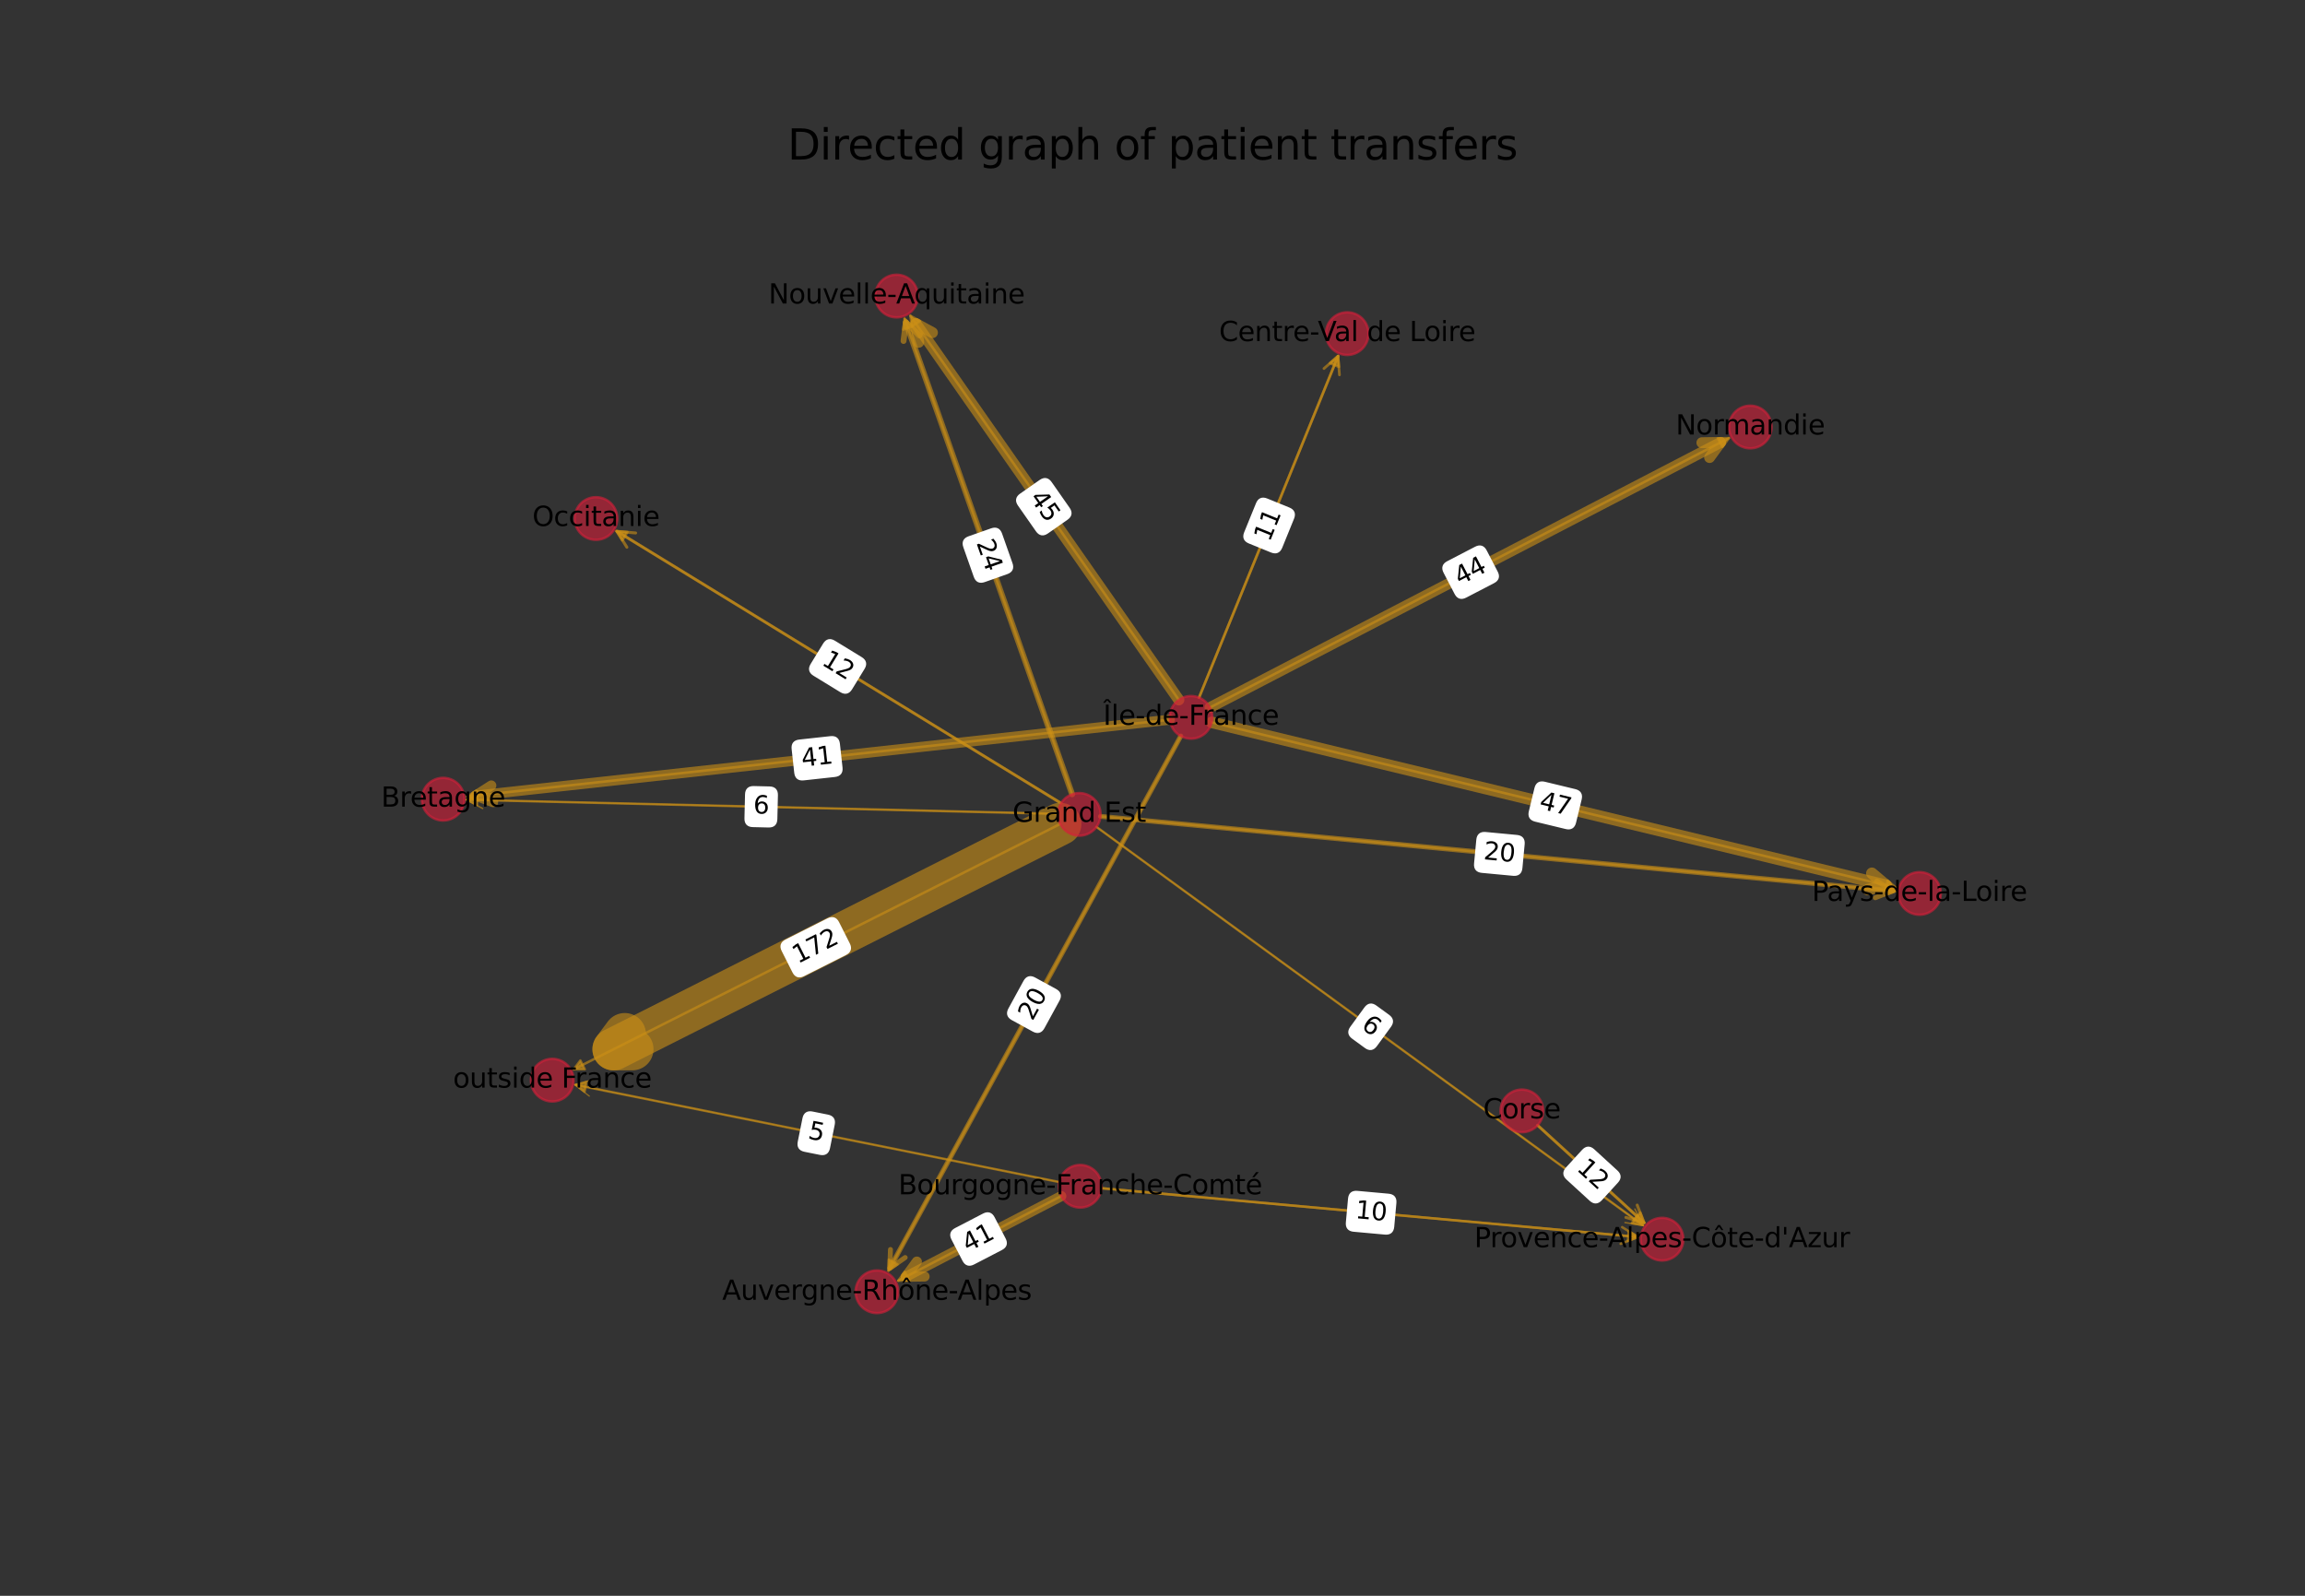 <?xml version="1.0" encoding="utf-8" standalone="no"?>
<!DOCTYPE svg PUBLIC "-//W3C//DTD SVG 1.1//EN"
  "http://www.w3.org/Graphics/SVG/1.1/DTD/svg11.dtd">
<svg height="648pt" version="1.1" viewBox="0 0 936 648" width="936pt" xmlns="http://www.w3.org/2000/svg" xmlns:xlink="http://www.w3.org/1999/xlink">
 <rect x="0" y="0" width="936" height="648" fill="#333333" stroke="none"/>
 <defs>
  <style type="text/css">*{stroke-linecap:butt;stroke-linejoin:round;}</style>
 </defs>
 <g id="figure_1">
  <g id="patch_1">
   <path d="M 0 648 
L 936 648 
L 936 0 
L 0 0 
z
" style="fill:none;"/>
  </g>
  <g id="axes_1">
   <g id="patch_2">
    <path clip-path="url(#p677b52ca63)" d="M 445.247 335.79 
Q 556.583 416.942 667.016 497.435 
" style="fill:none;stroke:#cc9016;stroke-linecap:round;stroke-opacity:0.6;"/>
    <path clip-path="url(#p677b52ca63)" d="M 664.962 493.463 
L 667.016 497.435 
L 662.606 496.695 
L 664.962 493.463 
z
" style="fill:#cc9016;fill-opacity:0.6;stroke:#cc9016;stroke-linecap:round;stroke-opacity:0.6;"/>
   </g>
   <g id="patch_3">
    <path clip-path="url(#p677b52ca63)" d="M 435.374 322.524 
Q 401.167 225.452 367.331 129.434 
" style="fill:none;stroke:#cc9016;stroke-linecap:round;stroke-opacity:0.6;"/>
    <path clip-path="url(#p677b52ca63)" d="M 366.774 133.872 
L 367.331 129.434 
L 370.547 132.542 
L 366.774 133.872 
z
" style="fill:#cc9016;fill-opacity:0.6;stroke:#cc9016;stroke-linecap:round;stroke-opacity:0.6;"/>
   </g>
   <g id="patch_4">
    <path clip-path="url(#p677b52ca63)" d="M 429.593 330.485 
Q 309.1 327.608 189.724 324.757 
" style="fill:none;stroke:#cc9016;stroke-linecap:round;stroke-opacity:0.6;"/>
    <path clip-path="url(#p677b52ca63)" d="M 193.675 326.852 
L 189.724 324.757 
L 193.771 322.853 
L 193.675 326.852 
z
" style="fill:#cc9016;fill-opacity:0.6;stroke:#cc9016;stroke-linecap:round;stroke-opacity:0.6;"/>
   </g>
   <g id="patch_5">
    <path clip-path="url(#p677b52ca63)" d="M 446.876 331.503 
Q 608.852 346.743 769.714 361.879 
" style="fill:none;stroke:#cc9016;stroke-linecap:round;stroke-opacity:0.6;"/>
    <path clip-path="url(#p677b52ca63)" d="M 765.919 359.513 
L 769.714 361.879 
L 765.545 363.495 
L 765.919 359.513 
z
" style="fill:#cc9016;fill-opacity:0.6;stroke:#cc9016;stroke-linecap:round;stroke-opacity:0.6;"/>
   </g>
   <g id="patch_6">
    <path clip-path="url(#p677b52ca63)" d="M 430.517 334.593 
Q 331.258 384.654 232.997 434.212 
" style="fill:none;stroke:#cc9016;stroke-linecap:round;stroke-opacity:0.6;"/>
    <path clip-path="url(#p677b52ca63)" d="M 237.47 434.197 
L 232.997 434.212 
L 235.668 430.625 
L 237.47 434.197 
z
" style="fill:#cc9016;fill-opacity:0.6;stroke:#cc9016;stroke-linecap:round;stroke-opacity:0.6;"/>
   </g>
   <g id="patch_7">
    <path clip-path="url(#p677b52ca63)" d="M 430.865 326.169 
Q 340.128 270.618 250.344 215.651 
" style="fill:none;stroke:#cc9016;stroke-linecap:round;stroke-opacity:0.6;"/>
    <path clip-path="url(#p677b52ca63)" d="M 252.711 219.445 
L 250.344 215.651 
L 254.8 216.034 
L 252.711 219.445 
z
" style="fill:#cc9016;fill-opacity:0.6;stroke:#cc9016;stroke-linecap:round;stroke-opacity:0.6;"/>
   </g>
   <g id="patch_8">
    <path clip-path="url(#p677b52ca63)" d="M 624.388 456.95 
Q 646.46 477.15 667.706 496.595 
" style="fill:none;stroke:#cc9016;stroke-linecap:round;stroke-opacity:0.6;"/>
    <path clip-path="url(#p677b52ca63)" d="M 666.106 492.419 
L 667.706 496.595 
L 663.405 495.369 
L 666.106 492.419 
z
" style="fill:#cc9016;fill-opacity:0.6;stroke:#cc9016;stroke-linecap:round;stroke-opacity:0.6;"/>
   </g>
   <g id="patch_9">
    <path clip-path="url(#p677b52ca63)" d="M 486.903 283.275 
Q 515.351 213.389 543.377 144.539 
" style="fill:none;stroke:#cc9016;stroke-linecap:round;stroke-opacity:0.6;"/>
    <path clip-path="url(#p677b52ca63)" d="M 540.017 147.489 
L 543.377 144.539 
L 543.722 148.997 
L 540.017 147.489 
z
" style="fill:#cc9016;fill-opacity:0.6;stroke:#cc9016;stroke-linecap:round;stroke-opacity:0.6;"/>
   </g>
   <g id="patch_10">
    <path clip-path="url(#p677b52ca63)" d="M 475.034 292.236 
Q 331.793 307.909 189.664 323.461 
" style="fill:none;stroke:#cc9016;stroke-linecap:round;stroke-opacity:0.6;"/>
    <path clip-path="url(#p677b52ca63)" d="M 193.858 325.014 
L 189.664 323.461 
L 193.423 321.037 
L 193.858 325.014 
z
" style="fill:#cc9016;fill-opacity:0.6;stroke:#cc9016;stroke-linecap:round;stroke-opacity:0.6;"/>
   </g>
   <g id="patch_11">
    <path clip-path="url(#p677b52ca63)" d="M 492.057 293.329 
Q 631.547 327.045 769.95 360.498 
" style="fill:none;stroke:#cc9016;stroke-linecap:round;stroke-opacity:0.6;"/>
    <path clip-path="url(#p677b52ca63)" d="M 766.532 357.614 
L 769.95 360.498 
L 765.592 361.502 
L 766.532 357.614 
z
" style="fill:#cc9016;fill-opacity:0.6;stroke:#cc9016;stroke-linecap:round;stroke-opacity:0.6;"/>
   </g>
   <g id="patch_12">
    <path clip-path="url(#p677b52ca63)" d="M 491.328 287.303 
Q 597.189 232.343 702.058 177.899 
" style="fill:none;stroke:#cc9016;stroke-linecap:round;stroke-opacity:0.6;"/>
    <path clip-path="url(#p677b52ca63)" d="M 697.586 177.967 
L 702.058 177.899 
L 699.43 181.517 
L 697.586 177.967 
z
" style="fill:#cc9016;fill-opacity:0.6;stroke:#cc9016;stroke-linecap:round;stroke-opacity:0.6;"/>
   </g>
   <g id="patch_13">
    <path clip-path="url(#p677b52ca63)" d="M 479.483 298.893 
Q 419.863 407.92 360.779 515.965 
" style="fill:none;stroke:#cc9016;stroke-linecap:round;stroke-opacity:0.6;"/>
    <path clip-path="url(#p677b52ca63)" d="M 364.453 513.415 
L 360.779 515.965 
L 360.943 511.496 
L 364.453 513.415 
z
" style="fill:#cc9016;fill-opacity:0.6;stroke:#cc9016;stroke-linecap:round;stroke-opacity:0.6;"/>
   </g>
   <g id="patch_14">
    <path clip-path="url(#p677b52ca63)" d="M 478.679 284.197 
Q 423.861 205.755 369.683 128.23 
" style="fill:none;stroke:#cc9016;stroke-linecap:round;stroke-opacity:0.6;"/>
    <path clip-path="url(#p677b52ca63)" d="M 370.335 132.654 
L 369.683 128.23 
L 373.614 130.363 
L 370.335 132.654 
z
" style="fill:#cc9016;fill-opacity:0.6;stroke:#cc9016;stroke-linecap:round;stroke-opacity:0.6;"/>
   </g>
   <g id="patch_15">
    <path clip-path="url(#p677b52ca63)" d="M 430.953 485.697 
Q 397.364 503.126 364.767 520.041 
" style="fill:none;stroke:#cc9016;stroke-linecap:round;stroke-opacity:0.6;"/>
    <path clip-path="url(#p677b52ca63)" d="M 369.239 519.974 
L 364.767 520.041 
L 367.396 516.423 
L 369.239 519.974 
z
" style="fill:#cc9016;fill-opacity:0.6;stroke:#cc9016;stroke-linecap:round;stroke-opacity:0.6;"/>
   </g>
   <g id="patch_16">
    <path clip-path="url(#p677b52ca63)" d="M 447.267 482.493 
Q 556.78 492.452 665.18 502.309 
" style="fill:none;stroke:#cc9016;stroke-linecap:round;stroke-opacity:0.6;"/>
    <path clip-path="url(#p677b52ca63)" d="M 661.377 499.955 
L 665.18 502.309 
L 661.015 503.939 
L 661.377 499.955 
z
" style="fill:#cc9016;fill-opacity:0.6;stroke:#cc9016;stroke-linecap:round;stroke-opacity:0.6;"/>
   </g>
   <g id="patch_17">
    <path clip-path="url(#p677b52ca63)" d="M 430.151 480.002 
Q 331.454 460.162 233.854 440.543 
" style="fill:none;stroke:#cc9016;stroke-linecap:round;stroke-opacity:0.6;"/>
    <path clip-path="url(#p677b52ca63)" d="M 237.382 443.292 
L 233.854 440.543 
L 238.17 439.371 
L 237.382 443.292 
z
" style="fill:#cc9016;fill-opacity:0.6;stroke:#cc9016;stroke-linecap:round;stroke-opacity:0.6;"/>
   </g>
   <g id="patch_18">
    <path clip-path="url(#p677b52ca63)" d="M 445.247 335.79 
Q 556.583 416.942 667.378 497.699 
" style="fill:none;stroke:#cc9016;stroke-linecap:round;stroke-opacity:0.6;stroke-width:0.6;"/>
    <path clip-path="url(#p677b52ca63)" d="M 663.885 490.946 
L 667.378 497.699 
L 659.88 496.441 
" style="fill:none;stroke:#cc9016;stroke-linecap:round;stroke-opacity:0.6;stroke-width:0.6;"/>
   </g>
   <g id="patch_19">
    <path clip-path="url(#p677b52ca63)" d="M 435.374 322.524 
Q 401.167 225.452 367.851 130.911 
" style="fill:none;stroke:#cc9016;stroke-linecap:round;stroke-opacity:0.6;stroke-width:2.4;"/>
    <path clip-path="url(#p677b52ca63)" d="M 366.904 138.454 
L 367.851 130.911 
L 373.318 136.194 
" style="fill:none;stroke:#cc9016;stroke-linecap:round;stroke-opacity:0.6;stroke-width:2.4;"/>
   </g>
   <g id="patch_20">
    <path clip-path="url(#p677b52ca63)" d="M 429.593 330.485 
Q 309.1 327.608 189.277 324.746 
" style="fill:none;stroke:#cc9016;stroke-linecap:round;stroke-opacity:0.6;stroke-width:0.6;"/>
    <path clip-path="url(#p677b52ca63)" d="M 195.994 328.308 
L 189.277 324.746 
L 196.156 321.51 
" style="fill:none;stroke:#cc9016;stroke-linecap:round;stroke-opacity:0.6;stroke-width:0.6;"/>
   </g>
   <g id="patch_21">
    <path clip-path="url(#p677b52ca63)" d="M 446.876 331.503 
Q 608.852 346.743 768.601 361.774 
" style="fill:none;stroke:#cc9016;stroke-linecap:round;stroke-opacity:0.6;stroke-width:2;"/>
    <path clip-path="url(#p677b52ca63)" d="M 762.15 357.752 
L 768.601 361.774 
L 761.513 364.522 
" style="fill:none;stroke:#cc9016;stroke-linecap:round;stroke-opacity:0.6;stroke-width:2;"/>
   </g>
   <g id="patch_22">
    <path clip-path="url(#p677b52ca63)" d="M 430.517 334.593 
Q 331.258 384.654 249.169 426.056 
" style="fill:none;stroke:#cc9016;stroke-linecap:round;stroke-opacity:0.6;stroke-width:17.2;"/>
    <path clip-path="url(#p677b52ca63)" d="M 256.772 426.03 
L 249.169 426.056 
L 253.71 419.958 
" style="fill:none;stroke:#cc9016;stroke-linecap:round;stroke-opacity:0.6;stroke-width:17.2;"/>
   </g>
   <g id="patch_23">
    <path clip-path="url(#p677b52ca63)" d="M 430.865 326.169 
Q 340.128 270.618 250.535 215.768 
" style="fill:none;stroke:#cc9016;stroke-linecap:round;stroke-opacity:0.6;stroke-width:1.2;"/>
    <path clip-path="url(#p677b52ca63)" d="M 254.559 222.218 
L 250.535 215.768 
L 258.11 216.419 
" style="fill:none;stroke:#cc9016;stroke-linecap:round;stroke-opacity:0.6;stroke-width:1.2;"/>
   </g>
   <g id="patch_24">
    <path clip-path="url(#p677b52ca63)" d="M 624.388 456.95 
Q 646.46 477.15 667.541 496.444 
" style="fill:none;stroke:#cc9016;stroke-linecap:round;stroke-opacity:0.6;stroke-width:1.2;"/>
    <path clip-path="url(#p677b52ca63)" d="M 664.821 489.344 
L 667.541 496.444 
L 660.23 494.361 
" style="fill:none;stroke:#cc9016;stroke-linecap:round;stroke-opacity:0.6;stroke-width:1.2;"/>
   </g>
   <g id="patch_25">
    <path clip-path="url(#p677b52ca63)" d="M 486.903 283.275 
Q 515.351 213.389 543.335 144.642 
" style="fill:none;stroke:#cc9016;stroke-linecap:round;stroke-opacity:0.6;stroke-width:1.1;"/>
    <path clip-path="url(#p677b52ca63)" d="M 537.622 149.658 
L 543.335 144.642 
L 543.92 152.222 
" style="fill:none;stroke:#cc9016;stroke-linecap:round;stroke-opacity:0.6;stroke-width:1.1;"/>
   </g>
   <g id="patch_26">
    <path clip-path="url(#p677b52ca63)" d="M 475.034 292.236 
Q 331.793 307.909 193.109 323.084 
" style="fill:none;stroke:#cc9016;stroke-linecap:round;stroke-opacity:0.6;stroke-width:4.1;"/>
    <path clip-path="url(#p677b52ca63)" d="M 200.239 325.724 
L 193.109 323.084 
L 199.499 318.964 
" style="fill:none;stroke:#cc9016;stroke-linecap:round;stroke-opacity:0.6;stroke-width:4.1;"/>
   </g>
   <g id="patch_27">
    <path clip-path="url(#p677b52ca63)" d="M 492.057 293.329 
Q 631.547 327.045 765.929 359.526 
" style="fill:none;stroke:#cc9016;stroke-linecap:round;stroke-opacity:0.6;stroke-width:4.7;"/>
    <path clip-path="url(#p677b52ca63)" d="M 760.118 354.624 
L 765.929 359.526 
L 758.521 361.233 
" style="fill:none;stroke:#cc9016;stroke-linecap:round;stroke-opacity:0.6;stroke-width:4.7;"/>
   </g>
   <g id="patch_28">
    <path clip-path="url(#p677b52ca63)" d="M 491.328 287.303 
Q 597.189 232.343 698.684 179.65 
" style="fill:none;stroke:#cc9016;stroke-linecap:round;stroke-opacity:0.6;stroke-width:4.4;"/>
    <path clip-path="url(#p677b52ca63)" d="M 691.083 179.766 
L 698.684 179.65 
L 694.216 185.801 
" style="fill:none;stroke:#cc9016;stroke-linecap:round;stroke-opacity:0.6;stroke-width:4.4;"/>
   </g>
   <g id="patch_29">
    <path clip-path="url(#p677b52ca63)" d="M 479.483 298.893 
Q 419.863 407.92 361.315 514.984 
" style="fill:none;stroke:#cc9016;stroke-linecap:round;stroke-opacity:0.6;stroke-width:2;"/>
    <path clip-path="url(#p677b52ca63)" d="M 367.561 510.649 
L 361.315 514.984 
L 361.595 507.387 
" style="fill:none;stroke:#cc9016;stroke-linecap:round;stroke-opacity:0.6;stroke-width:2;"/>
   </g>
   <g id="patch_30">
    <path clip-path="url(#p677b52ca63)" d="M 478.679 284.197 
Q 423.861 205.755 371.925 131.437 
" style="fill:none;stroke:#cc9016;stroke-linecap:round;stroke-opacity:0.6;stroke-width:4.5;"/>
    <path clip-path="url(#p677b52ca63)" d="M 373.033 138.959 
L 371.925 131.437 
L 378.607 135.064 
" style="fill:none;stroke:#cc9016;stroke-linecap:round;stroke-opacity:0.6;stroke-width:4.5;"/>
   </g>
   <g id="patch_31">
    <path clip-path="url(#p677b52ca63)" d="M 430.953 485.697 
Q 397.364 503.126 367.844 518.445 
" style="fill:none;stroke:#cc9016;stroke-linecap:round;stroke-opacity:0.6;stroke-width:4.1;"/>
    <path clip-path="url(#p677b52ca63)" d="M 375.445 518.33 
L 367.844 518.445 
L 372.313 512.295 
" style="fill:none;stroke:#cc9016;stroke-linecap:round;stroke-opacity:0.6;stroke-width:4.1;"/>
   </g>
   <g id="patch_32">
    <path clip-path="url(#p677b52ca63)" d="M 447.267 482.493 
Q 556.78 492.452 665.18 502.309 
" style="fill:none;stroke:#cc9016;stroke-linecap:round;stroke-opacity:0.6;"/>
    <path clip-path="url(#p677b52ca63)" d="M 658.716 498.307 
L 665.18 502.309 
L 658.1 505.08 
" style="fill:none;stroke:#cc9016;stroke-linecap:round;stroke-opacity:0.6;"/>
   </g>
   <g id="patch_33">
    <path clip-path="url(#p677b52ca63)" d="M 430.151 480.002 
Q 331.454 460.162 233.306 440.433 
" style="fill:none;stroke:#cc9016;stroke-linecap:round;stroke-opacity:0.6;stroke-width:0.5;"/>
    <path clip-path="url(#p677b52ca63)" d="M 239.303 445.106 
L 233.306 440.433 
L 240.643 438.44 
" style="fill:none;stroke:#cc9016;stroke-linecap:round;stroke-opacity:0.6;stroke-width:0.5;"/>
   </g>
   <g id="text_1">
    <g id="patch_34">
     <path clip-path="url(#p677b52ca63)" d="M 549.397 421.404 
L 554.539 425.152 
Q 556.963 426.919 558.73 424.495 
L 564.431 416.674 
Q 566.198 414.249 563.773 412.482 
L 558.632 408.735 
Q 556.207 406.967 554.44 409.392 
L 548.74 417.213 
Q 546.973 419.637 549.397 421.404 
z
" style="fill:#ffffff;stroke:#ffffff;stroke-linejoin:miter;"/>
    </g>
    <g clip-path="url(#p677b52ca63)">
     <!-- 6 -->
     <g transform="translate(552.389 417.299)rotate(-323.912)scale(0.1 -0.1)">
      <defs>
       <path d="M 2113 2584 
Q 1688 2584 1439 2293 
Q 1191 2003 1191 1497 
Q 1191 994 1439 701 
Q 1688 409 2113 409 
Q 2538 409 2786 701 
Q 3034 994 3034 1497 
Q 3034 2003 2786 2293 
Q 2538 2584 2113 2584 
z
M 3366 4563 
L 3366 3988 
Q 3128 4100 2886 4159 
Q 2644 4219 2406 4219 
Q 1781 4219 1451 3797 
Q 1122 3375 1075 2522 
Q 1259 2794 1537 2939 
Q 1816 3084 2150 3084 
Q 2853 3084 3261 2657 
Q 3669 2231 3669 1497 
Q 3669 778 3244 343 
Q 2819 -91 2113 -91 
Q 1303 -91 875 529 
Q 447 1150 447 2328 
Q 447 3434 972 4092 
Q 1497 4750 2381 4750 
Q 2619 4750 2861 4703 
Q 3103 4656 3366 4563 
z
" id="DejaVuSans-36" transform="scale(0.016)"/>
      </defs>
      <use xlink:href="#DejaVuSans-36"/>
     </g>
    </g>
   </g>
   <g id="text_2">
    <g id="patch_35">
     <path clip-path="url(#p677b52ca63)" d="M 391.659 222.058 
L 395.888 234.059 
Q 396.885 236.889 399.715 235.892 
L 408.843 232.675 
Q 411.672 231.678 410.675 228.849 
L 406.446 216.847 
Q 405.449 214.017 402.619 215.015 
L 393.491 218.231 
Q 390.662 219.228 391.659 222.058 
z
" style="fill:#ffffff;stroke:#ffffff;stroke-linejoin:miter;"/>
    </g>
    <g clip-path="url(#p677b52ca63)">
     <!-- 24 -->
     <g transform="translate(396.45 220.369)rotate(-289.412)scale(0.1 -0.1)">
      <defs>
       <path d="M 1228 531 
L 3431 531 
L 3431 0 
L 469 0 
L 469 531 
Q 828 903 1448 1529 
Q 2069 2156 2228 2338 
Q 2531 2678 2651 2914 
Q 2772 3150 2772 3378 
Q 2772 3750 2511 3984 
Q 2250 4219 1831 4219 
Q 1534 4219 1204 4116 
Q 875 4013 500 3803 
L 500 4441 
Q 881 4594 1212 4672 
Q 1544 4750 1819 4750 
Q 2544 4750 2975 4387 
Q 3406 4025 3406 3419 
Q 3406 3131 3298 2873 
Q 3191 2616 2906 2266 
Q 2828 2175 2409 1742 
Q 1991 1309 1228 531 
z
" id="DejaVuSans-32" transform="scale(0.016)"/>
       <path d="M 2419 4116 
L 825 1625 
L 2419 1625 
L 2419 4116 
z
M 2253 4666 
L 3047 4666 
L 3047 1625 
L 3713 1625 
L 3713 1100 
L 3047 1100 
L 3047 0 
L 2419 0 
L 2419 1100 
L 313 1100 
L 313 1709 
L 2253 4666 
z
" id="DejaVuSans-34" transform="scale(0.016)"/>
      </defs>
      <use xlink:href="#DejaVuSans-32"/>
      <use x="63.623" xlink:href="#DejaVuSans-34"/>
     </g>
    </g>
   </g>
   <g id="text_3">
    <g id="patch_36">
     <path clip-path="url(#p677b52ca63)" d="M 305.733 335.368 
L 312.093 335.52 
Q 315.092 335.592 315.164 332.593 
L 315.395 322.917 
Q 315.467 319.918 312.467 319.847 
L 306.107 319.695 
Q 303.108 319.623 303.036 322.622 
L 302.805 332.298 
Q 302.733 335.297 305.733 335.368 
z
" style="fill:#ffffff;stroke:#ffffff;stroke-linejoin:miter;"/>
    </g>
    <g clip-path="url(#p677b52ca63)">
     <!-- 6 -->
     <g transform="translate(305.854 330.29)rotate(-358.632)scale(0.1 -0.1)">
      <use xlink:href="#DejaVuSans-36"/>
     </g>
    </g>
   </g>
   <g id="text_4">
    <g id="patch_37">
     <path clip-path="url(#p677b52ca63)" d="M 601.783 353.952 
L 614.452 355.144 
Q 617.439 355.425 617.72 352.438 
L 618.627 342.802 
Q 618.908 339.816 615.921 339.535 
L 603.252 338.343 
Q 600.265 338.062 599.984 341.048 
L 599.077 350.684 
Q 598.796 353.671 601.783 353.952 
z
" style="fill:#ffffff;stroke:#ffffff;stroke-linejoin:miter;"/>
    </g>
    <g clip-path="url(#p677b52ca63)">
     <!-- 20 -->
     <g transform="translate(602.259 348.894)rotate(-354.625)scale(0.1 -0.1)">
      <defs>
       <path d="M 2034 4250 
Q 1547 4250 1301 3770 
Q 1056 3291 1056 2328 
Q 1056 1369 1301 889 
Q 1547 409 2034 409 
Q 2525 409 2770 889 
Q 3016 1369 3016 2328 
Q 3016 3291 2770 3770 
Q 2525 4250 2034 4250 
z
M 2034 4750 
Q 2819 4750 3233 4129 
Q 3647 3509 3647 2328 
Q 3647 1150 3233 529 
Q 2819 -91 2034 -91 
Q 1250 -91 836 529 
Q 422 1150 422 2328 
Q 422 3509 836 4129 
Q 1250 4750 2034 4750 
z
" id="DejaVuSans-30" transform="scale(0.016)"/>
      </defs>
      <use xlink:href="#DejaVuSans-32"/>
      <use x="63.623" xlink:href="#DejaVuSans-30"/>
     </g>
    </g>
   </g>
   <g id="text_5">
    <g id="patch_38">
     <path clip-path="url(#p677b52ca63)" d="M 326.268 395.951 
L 343.311 387.355 
Q 345.989 386.004 344.638 383.326 
L 340.28 374.684 
Q 338.929 372.006 336.251 373.357 
L 319.208 381.952 
Q 316.529 383.303 317.88 385.982 
L 322.239 394.623 
Q 323.59 397.302 326.268 395.951 
z
" style="fill:#ffffff;stroke:#ffffff;stroke-linejoin:miter;"/>
    </g>
    <g clip-path="url(#p677b52ca63)">
     <!-- 172 -->
     <g transform="translate(323.981 391.415)rotate(-26.764)scale(0.1 -0.1)">
      <defs>
       <path d="M 794 531 
L 1825 531 
L 1825 4091 
L 703 3866 
L 703 4441 
L 1819 4666 
L 2450 4666 
L 2450 531 
L 3481 531 
L 3481 0 
L 794 0 
L 794 531 
z
" id="DejaVuSans-31" transform="scale(0.016)"/>
       <path d="M 525 4666 
L 3525 4666 
L 3525 4397 
L 1831 0 
L 1172 0 
L 2766 4134 
L 525 4134 
L 525 4666 
z
" id="DejaVuSans-37" transform="scale(0.016)"/>
      </defs>
      <use xlink:href="#DejaVuSans-31"/>
      <use x="63.623" xlink:href="#DejaVuSans-37"/>
      <use x="127.246" xlink:href="#DejaVuSans-32"/>
     </g>
    </g>
   </g>
   <g id="text_6">
    <g id="patch_39">
     <path clip-path="url(#p677b52ca63)" d="M 330.609 273.982 
L 341.462 280.626 
Q 344.02 282.193 345.587 279.634 
L 350.64 271.38 
Q 352.206 268.821 349.648 267.255 
L 338.795 260.611 
Q 336.236 259.044 334.67 261.603 
L 329.617 269.857 
Q 328.05 272.416 330.609 273.982 
z
" style="fill:#ffffff;stroke:#ffffff;stroke-linejoin:miter;"/>
    </g>
    <g clip-path="url(#p677b52ca63)">
     <!-- 12 -->
     <g transform="translate(333.261 269.65)rotate(-328.524)scale(0.1 -0.1)">
      <use xlink:href="#DejaVuSans-31"/>
      <use x="63.623" xlink:href="#DejaVuSans-32"/>
     </g>
    </g>
   </g>
   <g id="text_7">
    <g id="patch_40">
     <path clip-path="url(#p677b52ca63)" d="M 636.473 478.636 
L 645.86 487.227 
Q 648.073 489.253 650.098 487.04 
L 656.633 479.9 
Q 658.658 477.687 656.445 475.662 
L 647.058 467.07 
Q 644.845 465.045 642.819 467.258 
L 636.285 474.398 
Q 634.26 476.611 636.473 478.636 
z
" style="fill:#ffffff;stroke:#ffffff;stroke-linejoin:miter;"/>
    </g>
    <g clip-path="url(#p677b52ca63)">
     <!-- 12 -->
     <g transform="translate(639.902 474.889)rotate(-317.535)scale(0.1 -0.1)">
      <use xlink:href="#DejaVuSans-31"/>
      <use x="63.623" xlink:href="#DejaVuSans-32"/>
     </g>
    </g>
   </g>
   <g id="text_8">
    <g id="patch_41">
     <path clip-path="url(#p677b52ca63)" d="M 520.214 222.235 
L 525.011 210.449 
Q 526.142 207.671 523.364 206.54 
L 514.4 202.891 
Q 511.621 201.76 510.49 204.538 
L 505.692 216.324 
Q 504.561 219.103 507.34 220.234 
L 516.304 223.883 
Q 519.083 225.014 520.214 222.235 
z
" style="fill:#ffffff;stroke:#ffffff;stroke-linejoin:miter;"/>
    </g>
    <g clip-path="url(#p677b52ca63)">
     <!-- 11 -->
     <g transform="translate(515.509 220.32)rotate(-67.851)scale(0.1 -0.1)">
      <use xlink:href="#DejaVuSans-31"/>
      <use x="63.623" xlink:href="#DejaVuSans-31"/>
     </g>
    </g>
   </g>
   <g id="text_9">
    <g id="patch_42">
     <path clip-path="url(#p677b52ca63)" d="M 326.321 316.394 
L 338.971 315.01 
Q 341.953 314.683 341.627 311.701 
L 340.574 302.08 
Q 340.248 299.098 337.265 299.424 
L 324.616 300.809 
Q 321.634 301.135 321.96 304.117 
L 323.013 313.738 
Q 323.339 316.72 326.321 316.394 
z
" style="fill:#ffffff;stroke:#ffffff;stroke-linejoin:miter;"/>
    </g>
    <g clip-path="url(#p677b52ca63)">
     <!-- 41 -->
     <g transform="translate(325.769 311.344)rotate(-6.244)scale(0.1 -0.1)">
      <use xlink:href="#DejaVuSans-34"/>
      <use x="63.623" xlink:href="#DejaVuSans-31"/>
     </g>
    </g>
   </g>
   <g id="text_10">
    <g id="patch_43">
     <path clip-path="url(#p677b52ca63)" d="M 623.519 333.17 
L 635.888 336.159 
Q 638.804 336.864 639.509 333.948 
L 641.783 324.541 
Q 642.488 321.625 639.572 320.92 
L 627.203 317.93 
Q 624.287 317.225 623.582 320.141 
L 621.308 329.549 
Q 620.603 332.465 623.519 333.17 
z
" style="fill:#ffffff;stroke:#ffffff;stroke-linejoin:miter;"/>
    </g>
    <g clip-path="url(#p677b52ca63)">
     <!-- 47 -->
     <g transform="translate(624.713 328.232)rotate(-346.412)scale(0.1 -0.1)">
      <use xlink:href="#DejaVuSans-34"/>
      <use x="63.623" xlink:href="#DejaVuSans-37"/>
     </g>
    </g>
   </g>
   <g id="text_11">
    <g id="patch_44">
     <path clip-path="url(#p677b52ca63)" d="M 595.151 242.234 
L 606.445 236.37 
Q 609.108 234.988 607.725 232.325 
L 603.266 223.736 
Q 601.884 221.073 599.221 222.456 
L 587.927 228.319 
Q 585.265 229.701 586.647 232.364 
L 591.107 240.953 
Q 592.489 243.616 595.151 242.234 
z
" style="fill:#ffffff;stroke:#ffffff;stroke-linejoin:miter;"/>
    </g>
    <g clip-path="url(#p677b52ca63)">
     <!-- 44 -->
     <g transform="translate(592.811 237.725)rotate(-27.437)scale(0.1 -0.1)">
      <use xlink:href="#DejaVuSans-34"/>
      <use x="63.623" xlink:href="#DejaVuSans-34"/>
     </g>
    </g>
   </g>
   <g id="text_12">
    <g id="patch_45">
     <path clip-path="url(#p677b52ca63)" d="M 423.688 417.263 
L 429.793 406.099 
Q 431.233 403.467 428.6 402.027 
L 420.109 397.384 
Q 417.477 395.944 416.038 398.576 
L 409.932 409.741 
Q 408.493 412.373 411.125 413.813 
L 419.616 418.456 
Q 422.249 419.896 423.688 417.263 
z
" style="fill:#ffffff;stroke:#ffffff;stroke-linejoin:miter;"/>
    </g>
    <g clip-path="url(#p677b52ca63)">
     <!-- 20 -->
     <g transform="translate(419.231 414.826)rotate(-61.328)scale(0.1 -0.1)">
      <use xlink:href="#DejaVuSans-32"/>
      <use x="63.623" xlink:href="#DejaVuSans-30"/>
     </g>
    </g>
   </g>
   <g id="text_13">
    <g id="patch_46">
     <path clip-path="url(#p677b52ca63)" d="M 413.79 205.03 
L 421.079 215.46 
Q 422.798 217.919 425.257 216.201 
L 433.19 210.657 
Q 435.649 208.938 433.93 206.479 
L 426.641 196.049 
Q 424.923 193.59 422.464 195.308 
L 414.531 200.852 
Q 412.072 202.571 413.79 205.03 
z
" style="fill:#ffffff;stroke:#ffffff;stroke-linejoin:miter;"/>
    </g>
    <g clip-path="url(#p677b52ca63)">
     <!-- 45 -->
     <g transform="translate(417.954 202.12)rotate(-304.947)scale(0.1 -0.1)">
      <defs>
       <path d="M 691 4666 
L 3169 4666 
L 3169 4134 
L 1269 4134 
L 1269 2991 
Q 1406 3038 1543 3061 
Q 1681 3084 1819 3084 
Q 2600 3084 3056 2656 
Q 3513 2228 3513 1497 
Q 3513 744 3044 326 
Q 2575 -91 1722 -91 
Q 1428 -91 1123 -41 
Q 819 9 494 109 
L 494 744 
Q 775 591 1075 516 
Q 1375 441 1709 441 
Q 2250 441 2565 725 
Q 2881 1009 2881 1497 
Q 2881 1984 2565 2268 
Q 2250 2553 1709 2553 
Q 1456 2553 1204 2497 
Q 953 2441 691 2322 
L 691 4666 
z
" id="DejaVuSans-35" transform="scale(0.016)"/>
      </defs>
      <use xlink:href="#DejaVuSans-34"/>
      <use x="63.623" xlink:href="#DejaVuSans-35"/>
     </g>
    </g>
   </g>
   <g id="text_14">
    <g id="patch_47">
     <path clip-path="url(#p677b52ca63)" d="M 395.326 513.015 
L 406.621 507.154 
Q 409.284 505.773 407.902 503.11 
L 403.444 494.519 
Q 402.063 491.857 399.4 493.238 
L 388.105 499.099 
Q 385.442 500.481 386.824 503.144 
L 391.281 511.734 
Q 392.663 514.397 395.326 513.015 
z
" style="fill:#ffffff;stroke:#ffffff;stroke-linejoin:miter;"/>
    </g>
    <g clip-path="url(#p677b52ca63)">
     <!-- 41 -->
     <g transform="translate(392.986 508.507)rotate(-27.425)scale(0.1 -0.1)">
      <use xlink:href="#DejaVuSans-34"/>
      <use x="63.623" xlink:href="#DejaVuSans-31"/>
     </g>
    </g>
   </g>
   <g id="text_15">
    <g id="patch_48">
     <path clip-path="url(#p677b52ca63)" d="M 549.732 499.682 
L 562.405 500.835 
Q 565.393 501.106 565.664 498.119 
L 566.541 488.48 
Q 566.813 485.493 563.825 485.221 
L 551.152 484.069 
Q 548.165 483.797 547.893 486.785 
L 547.016 496.423 
Q 546.745 499.411 549.732 499.682 
z
" style="fill:#ffffff;stroke:#ffffff;stroke-linejoin:miter;"/>
    </g>
    <g clip-path="url(#p677b52ca63)">
     <!-- 10 -->
     <g transform="translate(550.192 494.624)rotate(-354.804)scale(0.1 -0.1)">
      <use xlink:href="#DejaVuSans-31"/>
      <use x="63.623" xlink:href="#DejaVuSans-30"/>
     </g>
    </g>
   </g>
   <g id="text_16">
    <g id="patch_49">
     <path clip-path="url(#p677b52ca63)" d="M 326.789 467.221 
L 333.027 468.474 
Q 335.968 469.066 336.559 466.124 
L 338.466 456.636 
Q 339.058 453.695 336.117 453.104 
L 329.879 451.85 
Q 326.938 451.259 326.346 454.2 
L 324.439 463.688 
Q 323.848 466.629 326.789 467.221 
z
" style="fill:#ffffff;stroke:#ffffff;stroke-linejoin:miter;"/>
    </g>
    <g clip-path="url(#p677b52ca63)">
     <!-- 5 -->
     <g transform="translate(327.79 462.24)rotate(-348.634)scale(0.1 -0.1)">
      <use xlink:href="#DejaVuSans-35"/>
     </g>
    </g>
   </g>
   <g id="PathCollection_1">
    <defs>
     <path d="M 0 8.66 
C 2.297 8.66 4.5 7.748 6.124 6.124 
C 7.748 4.5 8.66 2.297 8.66 0 
C 8.66 -2.297 7.748 -4.5 6.124 -6.124 
C 4.5 -7.748 2.297 -8.66 0 -8.66 
C -2.297 -8.66 -4.5 -7.748 -6.124 -6.124 
C -7.748 -4.5 -8.66 -2.297 -8.66 0 
C -8.66 2.297 -7.748 4.5 -6.124 6.124 
C -4.5 7.748 -2.297 8.66 0 8.66 
z
" id="m76fc1757ec" style="stroke:#d51e39;stroke-opacity:0.6;"/>
    </defs>
    <g clip-path="url(#p677b52ca63)">
     <use style="fill:#d51e39;fill-opacity:0.6;stroke:#d51e39;stroke-opacity:0.6;" x="438.252" xlink:href="#m76fc1757ec" y="330.691"/>
     <use style="fill:#d51e39;fill-opacity:0.6;stroke:#d51e39;stroke-opacity:0.6;" x="674.918" xlink:href="#m76fc1757ec" y="503.195"/>
     <use style="fill:#d51e39;fill-opacity:0.6;stroke:#d51e39;stroke-opacity:0.6;" x="364.082" xlink:href="#m76fc1757ec" y="120.215"/>
     <use style="fill:#d51e39;fill-opacity:0.6;stroke:#d51e39;stroke-opacity:0.6;" x="617.999" xlink:href="#m76fc1757ec" y="451.103"/>
     <use style="fill:#d51e39;fill-opacity:0.6;stroke:#d51e39;stroke-opacity:0.6;" x="179.948" xlink:href="#m76fc1757ec" y="324.524"/>
     <use style="fill:#d51e39;fill-opacity:0.6;stroke:#d51e39;stroke-opacity:0.6;" x="779.452" xlink:href="#m76fc1757ec" y="362.795"/>
     <use style="fill:#d51e39;fill-opacity:0.6;stroke:#d51e39;stroke-opacity:0.6;" x="483.639" xlink:href="#m76fc1757ec" y="291.295"/>
     <use style="fill:#d51e39;fill-opacity:0.6;stroke:#d51e39;stroke-opacity:0.6;" x="547.065" xlink:href="#m76fc1757ec" y="135.479"/>
     <use style="fill:#d51e39;fill-opacity:0.6;stroke:#d51e39;stroke-opacity:0.6;" x="438.639" xlink:href="#m76fc1757ec" y="481.708"/>
     <use style="fill:#d51e39;fill-opacity:0.6;stroke:#d51e39;stroke-opacity:0.6;" x="356.087" xlink:href="#m76fc1757ec" y="524.545"/>
     <use style="fill:#d51e39;fill-opacity:0.6;stroke:#d51e39;stroke-opacity:0.6;" x="224.267" xlink:href="#m76fc1757ec" y="438.616"/>
     <use style="fill:#d51e39;fill-opacity:0.6;stroke:#d51e39;stroke-opacity:0.6;" x="242.005" xlink:href="#m76fc1757ec" y="210.546"/>
     <use style="fill:#d51e39;fill-opacity:0.6;stroke:#d51e39;stroke-opacity:0.6;" x="710.734" xlink:href="#m76fc1757ec" y="173.395"/>
    </g>
   </g>
   <g id="text_17">
    <g clip-path="url(#p677b52ca63)">
     <!-- Grand Est -->
     <g transform="translate(411.137 333.727)scale(0.11 -0.11)">
      <defs>
       <path d="M 3809 666 
L 3809 1919 
L 2778 1919 
L 2778 2438 
L 4434 2438 
L 4434 434 
Q 4069 175 3628 42 
Q 3188 -91 2688 -91 
Q 1594 -91 976 548 
Q 359 1188 359 2328 
Q 359 3472 976 4111 
Q 1594 4750 2688 4750 
Q 3144 4750 3555 4637 
Q 3966 4525 4313 4306 
L 4313 3634 
Q 3963 3931 3569 4081 
Q 3175 4231 2741 4231 
Q 1884 4231 1454 3753 
Q 1025 3275 1025 2328 
Q 1025 1384 1454 906 
Q 1884 428 2741 428 
Q 3075 428 3337 486 
Q 3600 544 3809 666 
z
" id="DejaVuSans-47" transform="scale(0.016)"/>
       <path d="M 2631 2963 
Q 2534 3019 2420 3045 
Q 2306 3072 2169 3072 
Q 1681 3072 1420 2755 
Q 1159 2438 1159 1844 
L 1159 0 
L 581 0 
L 581 3500 
L 1159 3500 
L 1159 2956 
Q 1341 3275 1631 3429 
Q 1922 3584 2338 3584 
Q 2397 3584 2469 3576 
Q 2541 3569 2628 3553 
L 2631 2963 
z
" id="DejaVuSans-72" transform="scale(0.016)"/>
       <path d="M 2194 1759 
Q 1497 1759 1228 1600 
Q 959 1441 959 1056 
Q 959 750 1161 570 
Q 1363 391 1709 391 
Q 2188 391 2477 730 
Q 2766 1069 2766 1631 
L 2766 1759 
L 2194 1759 
z
M 3341 1997 
L 3341 0 
L 2766 0 
L 2766 531 
Q 2569 213 2275 61 
Q 1981 -91 1556 -91 
Q 1019 -91 701 211 
Q 384 513 384 1019 
Q 384 1609 779 1909 
Q 1175 2209 1959 2209 
L 2766 2209 
L 2766 2266 
Q 2766 2663 2505 2880 
Q 2244 3097 1772 3097 
Q 1472 3097 1187 3025 
Q 903 2953 641 2809 
L 641 3341 
Q 956 3463 1253 3523 
Q 1550 3584 1831 3584 
Q 2591 3584 2966 3190 
Q 3341 2797 3341 1997 
z
" id="DejaVuSans-61" transform="scale(0.016)"/>
       <path d="M 3513 2113 
L 3513 0 
L 2938 0 
L 2938 2094 
Q 2938 2591 2744 2837 
Q 2550 3084 2163 3084 
Q 1697 3084 1428 2787 
Q 1159 2491 1159 1978 
L 1159 0 
L 581 0 
L 581 3500 
L 1159 3500 
L 1159 2956 
Q 1366 3272 1645 3428 
Q 1925 3584 2291 3584 
Q 2894 3584 3203 3211 
Q 3513 2838 3513 2113 
z
" id="DejaVuSans-6e" transform="scale(0.016)"/>
       <path d="M 2906 2969 
L 2906 4863 
L 3481 4863 
L 3481 0 
L 2906 0 
L 2906 525 
Q 2725 213 2448 61 
Q 2172 -91 1784 -91 
Q 1150 -91 751 415 
Q 353 922 353 1747 
Q 353 2572 751 3078 
Q 1150 3584 1784 3584 
Q 2172 3584 2448 3432 
Q 2725 3281 2906 2969 
z
M 947 1747 
Q 947 1113 1208 752 
Q 1469 391 1925 391 
Q 2381 391 2643 752 
Q 2906 1113 2906 1747 
Q 2906 2381 2643 2742 
Q 2381 3103 1925 3103 
Q 1469 3103 1208 2742 
Q 947 2381 947 1747 
z
" id="DejaVuSans-64" transform="scale(0.016)"/>
       <path id="DejaVuSans-20" transform="scale(0.016)"/>
       <path d="M 628 4666 
L 3578 4666 
L 3578 4134 
L 1259 4134 
L 1259 2753 
L 3481 2753 
L 3481 2222 
L 1259 2222 
L 1259 531 
L 3634 531 
L 3634 0 
L 628 0 
L 628 4666 
z
" id="DejaVuSans-45" transform="scale(0.016)"/>
       <path d="M 2834 3397 
L 2834 2853 
Q 2591 2978 2328 3040 
Q 2066 3103 1784 3103 
Q 1356 3103 1142 2972 
Q 928 2841 928 2578 
Q 928 2378 1081 2264 
Q 1234 2150 1697 2047 
L 1894 2003 
Q 2506 1872 2764 1633 
Q 3022 1394 3022 966 
Q 3022 478 2636 193 
Q 2250 -91 1575 -91 
Q 1294 -91 989 -36 
Q 684 19 347 128 
L 347 722 
Q 666 556 975 473 
Q 1284 391 1588 391 
Q 1994 391 2212 530 
Q 2431 669 2431 922 
Q 2431 1156 2273 1281 
Q 2116 1406 1581 1522 
L 1381 1569 
Q 847 1681 609 1914 
Q 372 2147 372 2553 
Q 372 3047 722 3315 
Q 1072 3584 1716 3584 
Q 2034 3584 2315 3537 
Q 2597 3491 2834 3397 
z
" id="DejaVuSans-73" transform="scale(0.016)"/>
       <path d="M 1172 4494 
L 1172 3500 
L 2356 3500 
L 2356 3053 
L 1172 3053 
L 1172 1153 
Q 1172 725 1289 603 
Q 1406 481 1766 481 
L 2356 481 
L 2356 0 
L 1766 0 
Q 1100 0 847 248 
Q 594 497 594 1153 
L 594 3053 
L 172 3053 
L 172 3500 
L 594 3500 
L 594 4494 
L 1172 4494 
z
" id="DejaVuSans-74" transform="scale(0.016)"/>
      </defs>
      <use xlink:href="#DejaVuSans-47"/>
      <use x="77.49" xlink:href="#DejaVuSans-72"/>
      <use x="118.604" xlink:href="#DejaVuSans-61"/>
      <use x="179.883" xlink:href="#DejaVuSans-6e"/>
      <use x="243.262" xlink:href="#DejaVuSans-64"/>
      <use x="306.738" xlink:href="#DejaVuSans-20"/>
      <use x="338.525" xlink:href="#DejaVuSans-45"/>
      <use x="401.709" xlink:href="#DejaVuSans-73"/>
      <use x="453.809" xlink:href="#DejaVuSans-74"/>
     </g>
    </g>
   </g>
   <g id="text_18">
    <g clip-path="url(#p677b52ca63)">
     <!-- Provence-Alpes-Côte-d'Azur -->
     <g transform="translate(598.656 506.45)scale(0.11 -0.11)">
      <defs>
       <path d="M 1259 4147 
L 1259 2394 
L 2053 2394 
Q 2494 2394 2734 2622 
Q 2975 2850 2975 3272 
Q 2975 3691 2734 3919 
Q 2494 4147 2053 4147 
L 1259 4147 
z
M 628 4666 
L 2053 4666 
Q 2838 4666 3239 4311 
Q 3641 3956 3641 3272 
Q 3641 2581 3239 2228 
Q 2838 1875 2053 1875 
L 1259 1875 
L 1259 0 
L 628 0 
L 628 4666 
z
" id="DejaVuSans-50" transform="scale(0.016)"/>
       <path d="M 1959 3097 
Q 1497 3097 1228 2736 
Q 959 2375 959 1747 
Q 959 1119 1226 758 
Q 1494 397 1959 397 
Q 2419 397 2687 759 
Q 2956 1122 2956 1747 
Q 2956 2369 2687 2733 
Q 2419 3097 1959 3097 
z
M 1959 3584 
Q 2709 3584 3137 3096 
Q 3566 2609 3566 1747 
Q 3566 888 3137 398 
Q 2709 -91 1959 -91 
Q 1206 -91 779 398 
Q 353 888 353 1747 
Q 353 2609 779 3096 
Q 1206 3584 1959 3584 
z
" id="DejaVuSans-6f" transform="scale(0.016)"/>
       <path d="M 191 3500 
L 800 3500 
L 1894 563 
L 2988 3500 
L 3597 3500 
L 2284 0 
L 1503 0 
L 191 3500 
z
" id="DejaVuSans-76" transform="scale(0.016)"/>
       <path d="M 3597 1894 
L 3597 1613 
L 953 1613 
Q 991 1019 1311 708 
Q 1631 397 2203 397 
Q 2534 397 2845 478 
Q 3156 559 3463 722 
L 3463 178 
Q 3153 47 2828 -22 
Q 2503 -91 2169 -91 
Q 1331 -91 842 396 
Q 353 884 353 1716 
Q 353 2575 817 3079 
Q 1281 3584 2069 3584 
Q 2775 3584 3186 3129 
Q 3597 2675 3597 1894 
z
M 3022 2063 
Q 3016 2534 2758 2815 
Q 2500 3097 2075 3097 
Q 1594 3097 1305 2825 
Q 1016 2553 972 2059 
L 3022 2063 
z
" id="DejaVuSans-65" transform="scale(0.016)"/>
       <path d="M 3122 3366 
L 3122 2828 
Q 2878 2963 2633 3030 
Q 2388 3097 2138 3097 
Q 1578 3097 1268 2742 
Q 959 2388 959 1747 
Q 959 1106 1268 751 
Q 1578 397 2138 397 
Q 2388 397 2633 464 
Q 2878 531 3122 666 
L 3122 134 
Q 2881 22 2623 -34 
Q 2366 -91 2075 -91 
Q 1284 -91 818 406 
Q 353 903 353 1747 
Q 353 2603 823 3093 
Q 1294 3584 2113 3584 
Q 2378 3584 2631 3529 
Q 2884 3475 3122 3366 
z
" id="DejaVuSans-63" transform="scale(0.016)"/>
       <path d="M 313 2009 
L 1997 2009 
L 1997 1497 
L 313 1497 
L 313 2009 
z
" id="DejaVuSans-2d" transform="scale(0.016)"/>
       <path d="M 2188 4044 
L 1331 1722 
L 3047 1722 
L 2188 4044 
z
M 1831 4666 
L 2547 4666 
L 4325 0 
L 3669 0 
L 3244 1197 
L 1141 1197 
L 716 0 
L 50 0 
L 1831 4666 
z
" id="DejaVuSans-41" transform="scale(0.016)"/>
       <path d="M 603 4863 
L 1178 4863 
L 1178 0 
L 603 0 
L 603 4863 
z
" id="DejaVuSans-6c" transform="scale(0.016)"/>
       <path d="M 1159 525 
L 1159 -1331 
L 581 -1331 
L 581 3500 
L 1159 3500 
L 1159 2969 
Q 1341 3281 1617 3432 
Q 1894 3584 2278 3584 
Q 2916 3584 3314 3078 
Q 3713 2572 3713 1747 
Q 3713 922 3314 415 
Q 2916 -91 2278 -91 
Q 1894 -91 1617 61 
Q 1341 213 1159 525 
z
M 3116 1747 
Q 3116 2381 2855 2742 
Q 2594 3103 2138 3103 
Q 1681 3103 1420 2742 
Q 1159 2381 1159 1747 
Q 1159 1113 1420 752 
Q 1681 391 2138 391 
Q 2594 391 2855 752 
Q 3116 1113 3116 1747 
z
" id="DejaVuSans-70" transform="scale(0.016)"/>
       <path d="M 4122 4306 
L 4122 3641 
Q 3803 3938 3442 4084 
Q 3081 4231 2675 4231 
Q 1875 4231 1450 3742 
Q 1025 3253 1025 2328 
Q 1025 1406 1450 917 
Q 1875 428 2675 428 
Q 3081 428 3442 575 
Q 3803 722 4122 1019 
L 4122 359 
Q 3791 134 3420 21 
Q 3050 -91 2638 -91 
Q 1578 -91 968 557 
Q 359 1206 359 2328 
Q 359 3453 968 4101 
Q 1578 4750 2638 4750 
Q 3056 4750 3426 4639 
Q 3797 4528 4122 4306 
z
" id="DejaVuSans-43" transform="scale(0.016)"/>
       <path d="M 1959 3097 
Q 1497 3097 1228 2736 
Q 959 2375 959 1747 
Q 959 1119 1226 758 
Q 1494 397 1959 397 
Q 2419 397 2687 759 
Q 2956 1122 2956 1747 
Q 2956 2369 2687 2733 
Q 2419 3097 1959 3097 
z
M 1959 3584 
Q 2709 3584 3137 3096 
Q 3566 2609 3566 1747 
Q 3566 888 3137 398 
Q 2709 -91 1959 -91 
Q 1206 -91 779 398 
Q 353 888 353 1747 
Q 353 2609 779 3096 
Q 1206 3584 1959 3584 
z
M 1729 5119 
L 2191 5119 
L 2957 3944 
L 2523 3944 
L 1960 4709 
L 1398 3944 
L 963 3944 
L 1729 5119 
z
" id="DejaVuSans-f4" transform="scale(0.016)"/>
       <path d="M 1147 4666 
L 1147 2931 
L 616 2931 
L 616 4666 
L 1147 4666 
z
" id="DejaVuSans-27" transform="scale(0.016)"/>
       <path d="M 353 3500 
L 3084 3500 
L 3084 2975 
L 922 459 
L 3084 459 
L 3084 0 
L 275 0 
L 275 525 
L 2438 3041 
L 353 3041 
L 353 3500 
z
" id="DejaVuSans-7a" transform="scale(0.016)"/>
       <path d="M 544 1381 
L 544 3500 
L 1119 3500 
L 1119 1403 
Q 1119 906 1312 657 
Q 1506 409 1894 409 
Q 2359 409 2629 706 
Q 2900 1003 2900 1516 
L 2900 3500 
L 3475 3500 
L 3475 0 
L 2900 0 
L 2900 538 
Q 2691 219 2414 64 
Q 2138 -91 1772 -91 
Q 1169 -91 856 284 
Q 544 659 544 1381 
z
M 1991 3584 
L 1991 3584 
z
" id="DejaVuSans-75" transform="scale(0.016)"/>
      </defs>
      <use xlink:href="#DejaVuSans-50"/>
      <use x="58.553" xlink:href="#DejaVuSans-72"/>
      <use x="97.416" xlink:href="#DejaVuSans-6f"/>
      <use x="158.598" xlink:href="#DejaVuSans-76"/>
      <use x="217.777" xlink:href="#DejaVuSans-65"/>
      <use x="279.301" xlink:href="#DejaVuSans-6e"/>
      <use x="342.68" xlink:href="#DejaVuSans-63"/>
      <use x="397.66" xlink:href="#DejaVuSans-65"/>
      <use x="459.184" xlink:href="#DejaVuSans-2d"/>
      <use x="493.018" xlink:href="#DejaVuSans-41"/>
      <use x="561.426" xlink:href="#DejaVuSans-6c"/>
      <use x="589.209" xlink:href="#DejaVuSans-70"/>
      <use x="652.686" xlink:href="#DejaVuSans-65"/>
      <use x="714.209" xlink:href="#DejaVuSans-73"/>
      <use x="766.309" xlink:href="#DejaVuSans-2d"/>
      <use x="802.393" xlink:href="#DejaVuSans-43"/>
      <use x="872.217" xlink:href="#DejaVuSans-f4"/>
      <use x="933.398" xlink:href="#DejaVuSans-74"/>
      <use x="972.607" xlink:href="#DejaVuSans-65"/>
      <use x="1034.131" xlink:href="#DejaVuSans-2d"/>
      <use x="1070.215" xlink:href="#DejaVuSans-64"/>
      <use x="1133.691" xlink:href="#DejaVuSans-27"/>
      <use x="1161.182" xlink:href="#DejaVuSans-41"/>
      <use x="1229.59" xlink:href="#DejaVuSans-7a"/>
      <use x="1282.08" xlink:href="#DejaVuSans-75"/>
      <use x="1345.459" xlink:href="#DejaVuSans-72"/>
     </g>
    </g>
   </g>
   <g id="text_19">
    <g clip-path="url(#p677b52ca63)">
     <!-- Nouvelle-Aquitaine -->
     <g transform="translate(312.08 123.25)scale(0.11 -0.11)">
      <defs>
       <path d="M 628 4666 
L 1478 4666 
L 3547 763 
L 3547 4666 
L 4159 4666 
L 4159 0 
L 3309 0 
L 1241 3903 
L 1241 0 
L 628 0 
L 628 4666 
z
" id="DejaVuSans-4e" transform="scale(0.016)"/>
       <path d="M 947 1747 
Q 947 1113 1208 752 
Q 1469 391 1925 391 
Q 2381 391 2643 752 
Q 2906 1113 2906 1747 
Q 2906 2381 2643 2742 
Q 2381 3103 1925 3103 
Q 1469 3103 1208 2742 
Q 947 2381 947 1747 
z
M 2906 525 
Q 2725 213 2448 61 
Q 2172 -91 1784 -91 
Q 1150 -91 751 415 
Q 353 922 353 1747 
Q 353 2572 751 3078 
Q 1150 3584 1784 3584 
Q 2172 3584 2448 3432 
Q 2725 3281 2906 2969 
L 2906 3500 
L 3481 3500 
L 3481 -1331 
L 2906 -1331 
L 2906 525 
z
" id="DejaVuSans-71" transform="scale(0.016)"/>
       <path d="M 603 3500 
L 1178 3500 
L 1178 0 
L 603 0 
L 603 3500 
z
M 603 4863 
L 1178 4863 
L 1178 4134 
L 603 4134 
L 603 4863 
z
" id="DejaVuSans-69" transform="scale(0.016)"/>
      </defs>
      <use xlink:href="#DejaVuSans-4e"/>
      <use x="74.805" xlink:href="#DejaVuSans-6f"/>
      <use x="135.986" xlink:href="#DejaVuSans-75"/>
      <use x="199.365" xlink:href="#DejaVuSans-76"/>
      <use x="258.545" xlink:href="#DejaVuSans-65"/>
      <use x="320.068" xlink:href="#DejaVuSans-6c"/>
      <use x="347.852" xlink:href="#DejaVuSans-6c"/>
      <use x="375.635" xlink:href="#DejaVuSans-65"/>
      <use x="437.158" xlink:href="#DejaVuSans-2d"/>
      <use x="470.992" xlink:href="#DejaVuSans-41"/>
      <use x="537.65" xlink:href="#DejaVuSans-71"/>
      <use x="601.127" xlink:href="#DejaVuSans-75"/>
      <use x="664.506" xlink:href="#DejaVuSans-69"/>
      <use x="692.289" xlink:href="#DejaVuSans-74"/>
      <use x="731.498" xlink:href="#DejaVuSans-61"/>
      <use x="792.777" xlink:href="#DejaVuSans-69"/>
      <use x="820.561" xlink:href="#DejaVuSans-6e"/>
      <use x="883.939" xlink:href="#DejaVuSans-65"/>
     </g>
    </g>
   </g>
   <g id="text_20">
    <g clip-path="url(#p677b52ca63)">
     <!-- Corse -->
     <g transform="translate(602.283 454.138)scale(0.11 -0.11)">
      <use xlink:href="#DejaVuSans-43"/>
      <use x="69.824" xlink:href="#DejaVuSans-6f"/>
      <use x="131.006" xlink:href="#DejaVuSans-72"/>
      <use x="172.119" xlink:href="#DejaVuSans-73"/>
      <use x="224.219" xlink:href="#DejaVuSans-65"/>
     </g>
    </g>
   </g>
   <g id="text_21">
    <g clip-path="url(#p677b52ca63)">
     <!-- Bretagne -->
     <g transform="translate(154.765 327.559)scale(0.11 -0.11)">
      <defs>
       <path d="M 1259 2228 
L 1259 519 
L 2272 519 
Q 2781 519 3026 730 
Q 3272 941 3272 1375 
Q 3272 1813 3026 2020 
Q 2781 2228 2272 2228 
L 1259 2228 
z
M 1259 4147 
L 1259 2741 
L 2194 2741 
Q 2656 2741 2882 2914 
Q 3109 3088 3109 3444 
Q 3109 3797 2882 3972 
Q 2656 4147 2194 4147 
L 1259 4147 
z
M 628 4666 
L 2241 4666 
Q 2963 4666 3353 4366 
Q 3744 4066 3744 3513 
Q 3744 3084 3544 2831 
Q 3344 2578 2956 2516 
Q 3422 2416 3680 2098 
Q 3938 1781 3938 1306 
Q 3938 681 3513 340 
Q 3088 0 2303 0 
L 628 0 
L 628 4666 
z
" id="DejaVuSans-42" transform="scale(0.016)"/>
       <path d="M 2906 1791 
Q 2906 2416 2648 2759 
Q 2391 3103 1925 3103 
Q 1463 3103 1205 2759 
Q 947 2416 947 1791 
Q 947 1169 1205 825 
Q 1463 481 1925 481 
Q 2391 481 2648 825 
Q 2906 1169 2906 1791 
z
M 3481 434 
Q 3481 -459 3084 -895 
Q 2688 -1331 1869 -1331 
Q 1566 -1331 1297 -1286 
Q 1028 -1241 775 -1147 
L 775 -588 
Q 1028 -725 1275 -790 
Q 1522 -856 1778 -856 
Q 2344 -856 2625 -561 
Q 2906 -266 2906 331 
L 2906 616 
Q 2728 306 2450 153 
Q 2172 0 1784 0 
Q 1141 0 747 490 
Q 353 981 353 1791 
Q 353 2603 747 3093 
Q 1141 3584 1784 3584 
Q 2172 3584 2450 3431 
Q 2728 3278 2906 2969 
L 2906 3500 
L 3481 3500 
L 3481 434 
z
" id="DejaVuSans-67" transform="scale(0.016)"/>
      </defs>
      <use xlink:href="#DejaVuSans-42"/>
      <use x="68.604" xlink:href="#DejaVuSans-72"/>
      <use x="107.467" xlink:href="#DejaVuSans-65"/>
      <use x="168.99" xlink:href="#DejaVuSans-74"/>
      <use x="208.199" xlink:href="#DejaVuSans-61"/>
      <use x="269.479" xlink:href="#DejaVuSans-67"/>
      <use x="332.955" xlink:href="#DejaVuSans-6e"/>
      <use x="396.334" xlink:href="#DejaVuSans-65"/>
     </g>
    </g>
   </g>
   <g id="text_22">
    <g clip-path="url(#p677b52ca63)">
     <!-- Pays-de-la-Loire -->
     <g transform="translate(735.782 365.83)scale(0.11 -0.11)">
      <defs>
       <path d="M 2059 -325 
Q 1816 -950 1584 -1140 
Q 1353 -1331 966 -1331 
L 506 -1331 
L 506 -850 
L 844 -850 
Q 1081 -850 1212 -737 
Q 1344 -625 1503 -206 
L 1606 56 
L 191 3500 
L 800 3500 
L 1894 763 
L 2988 3500 
L 3597 3500 
L 2059 -325 
z
" id="DejaVuSans-79" transform="scale(0.016)"/>
       <path d="M 628 4666 
L 1259 4666 
L 1259 531 
L 3531 531 
L 3531 0 
L 628 0 
L 628 4666 
z
" id="DejaVuSans-4c" transform="scale(0.016)"/>
      </defs>
      <use xlink:href="#DejaVuSans-50"/>
      <use x="55.803" xlink:href="#DejaVuSans-61"/>
      <use x="117.082" xlink:href="#DejaVuSans-79"/>
      <use x="176.262" xlink:href="#DejaVuSans-73"/>
      <use x="228.361" xlink:href="#DejaVuSans-2d"/>
      <use x="264.445" xlink:href="#DejaVuSans-64"/>
      <use x="327.922" xlink:href="#DejaVuSans-65"/>
      <use x="389.445" xlink:href="#DejaVuSans-2d"/>
      <use x="425.529" xlink:href="#DejaVuSans-6c"/>
      <use x="453.312" xlink:href="#DejaVuSans-61"/>
      <use x="514.592" xlink:href="#DejaVuSans-2d"/>
      <use x="550.676" xlink:href="#DejaVuSans-4c"/>
      <use x="604.639" xlink:href="#DejaVuSans-6f"/>
      <use x="665.82" xlink:href="#DejaVuSans-69"/>
      <use x="693.604" xlink:href="#DejaVuSans-72"/>
      <use x="732.467" xlink:href="#DejaVuSans-65"/>
     </g>
    </g>
   </g>
   <g id="text_23">
    <g clip-path="url(#p677b52ca63)">
     <!-- Île-de-France -->
     <g transform="translate(447.97 294.33)scale(0.11 -0.11)">
      <defs>
       <path d="M 628 4666 
L 1259 4666 
L 1259 0 
L 628 0 
L 628 4666 
z
M 650 5927 
L 1238 5927 
L 1897 5096 
L 1463 5096 
L 944 5652 
L 425 5096 
L -9 5096 
L 650 5927 
z
" id="DejaVuSans-ce" transform="scale(0.016)"/>
       <path d="M 628 4666 
L 3309 4666 
L 3309 4134 
L 1259 4134 
L 1259 2759 
L 3109 2759 
L 3109 2228 
L 1259 2228 
L 1259 0 
L 628 0 
L 628 4666 
z
" id="DejaVuSans-46" transform="scale(0.016)"/>
      </defs>
      <use xlink:href="#DejaVuSans-ce"/>
      <use x="29.492" xlink:href="#DejaVuSans-6c"/>
      <use x="57.275" xlink:href="#DejaVuSans-65"/>
      <use x="118.799" xlink:href="#DejaVuSans-2d"/>
      <use x="154.883" xlink:href="#DejaVuSans-64"/>
      <use x="218.359" xlink:href="#DejaVuSans-65"/>
      <use x="279.883" xlink:href="#DejaVuSans-2d"/>
      <use x="315.967" xlink:href="#DejaVuSans-46"/>
      <use x="366.236" xlink:href="#DejaVuSans-72"/>
      <use x="407.35" xlink:href="#DejaVuSans-61"/>
      <use x="468.629" xlink:href="#DejaVuSans-6e"/>
      <use x="532.008" xlink:href="#DejaVuSans-63"/>
      <use x="586.988" xlink:href="#DejaVuSans-65"/>
     </g>
    </g>
   </g>
   <g id="text_24">
    <g clip-path="url(#p677b52ca63)">
     <!-- Centre-Val de Loire -->
     <g transform="translate(495.026 138.514)scale(0.11 -0.11)">
      <defs>
       <path d="M 1831 0 
L 50 4666 
L 709 4666 
L 2188 738 
L 3669 4666 
L 4325 4666 
L 2547 0 
L 1831 0 
z
" id="DejaVuSans-56" transform="scale(0.016)"/>
      </defs>
      <use xlink:href="#DejaVuSans-43"/>
      <use x="69.824" xlink:href="#DejaVuSans-65"/>
      <use x="131.348" xlink:href="#DejaVuSans-6e"/>
      <use x="194.727" xlink:href="#DejaVuSans-74"/>
      <use x="233.936" xlink:href="#DejaVuSans-72"/>
      <use x="272.799" xlink:href="#DejaVuSans-65"/>
      <use x="334.322" xlink:href="#DejaVuSans-2d"/>
      <use x="364.531" xlink:href="#DejaVuSans-56"/>
      <use x="425.189" xlink:href="#DejaVuSans-61"/>
      <use x="486.469" xlink:href="#DejaVuSans-6c"/>
      <use x="514.252" xlink:href="#DejaVuSans-20"/>
      <use x="546.039" xlink:href="#DejaVuSans-64"/>
      <use x="609.516" xlink:href="#DejaVuSans-65"/>
      <use x="671.039" xlink:href="#DejaVuSans-20"/>
      <use x="702.826" xlink:href="#DejaVuSans-4c"/>
      <use x="756.789" xlink:href="#DejaVuSans-6f"/>
      <use x="817.971" xlink:href="#DejaVuSans-69"/>
      <use x="845.754" xlink:href="#DejaVuSans-72"/>
      <use x="884.617" xlink:href="#DejaVuSans-65"/>
     </g>
    </g>
   </g>
   <g id="text_25">
    <g clip-path="url(#p677b52ca63)">
     <!-- Bourgogne-Franche-Comté -->
     <g transform="translate(364.783 484.964)scale(0.11 -0.11)">
      <defs>
       <path d="M 3513 2113 
L 3513 0 
L 2938 0 
L 2938 2094 
Q 2938 2591 2744 2837 
Q 2550 3084 2163 3084 
Q 1697 3084 1428 2787 
Q 1159 2491 1159 1978 
L 1159 0 
L 581 0 
L 581 4863 
L 1159 4863 
L 1159 2956 
Q 1366 3272 1645 3428 
Q 1925 3584 2291 3584 
Q 2894 3584 3203 3211 
Q 3513 2838 3513 2113 
z
" id="DejaVuSans-68" transform="scale(0.016)"/>
       <path d="M 3328 2828 
Q 3544 3216 3844 3400 
Q 4144 3584 4550 3584 
Q 5097 3584 5394 3201 
Q 5691 2819 5691 2113 
L 5691 0 
L 5113 0 
L 5113 2094 
Q 5113 2597 4934 2840 
Q 4756 3084 4391 3084 
Q 3944 3084 3684 2787 
Q 3425 2491 3425 1978 
L 3425 0 
L 2847 0 
L 2847 2094 
Q 2847 2600 2669 2842 
Q 2491 3084 2119 3084 
Q 1678 3084 1418 2786 
Q 1159 2488 1159 1978 
L 1159 0 
L 581 0 
L 581 3500 
L 1159 3500 
L 1159 2956 
Q 1356 3278 1631 3431 
Q 1906 3584 2284 3584 
Q 2666 3584 2933 3390 
Q 3200 3197 3328 2828 
z
" id="DejaVuSans-6d" transform="scale(0.016)"/>
       <path d="M 3597 1894 
L 3597 1613 
L 953 1613 
Q 991 1019 1311 708 
Q 1631 397 2203 397 
Q 2534 397 2845 478 
Q 3156 559 3463 722 
L 3463 178 
Q 3153 47 2828 -22 
Q 2503 -91 2169 -91 
Q 1331 -91 842 396 
Q 353 884 353 1716 
Q 353 2575 817 3079 
Q 1281 3584 2069 3584 
Q 2775 3584 3186 3129 
Q 3597 2675 3597 1894 
z
M 3022 2063 
Q 3016 2534 2758 2815 
Q 2500 3097 2075 3097 
Q 1594 3097 1305 2825 
Q 1016 2553 972 2059 
L 3022 2063 
z
M 2466 5119 
L 3088 5119 
L 2070 3944 
L 1591 3944 
L 2466 5119 
z
" id="DejaVuSans-e9" transform="scale(0.016)"/>
      </defs>
      <use xlink:href="#DejaVuSans-42"/>
      <use x="68.604" xlink:href="#DejaVuSans-6f"/>
      <use x="129.785" xlink:href="#DejaVuSans-75"/>
      <use x="193.164" xlink:href="#DejaVuSans-72"/>
      <use x="232.527" xlink:href="#DejaVuSans-67"/>
      <use x="296.004" xlink:href="#DejaVuSans-6f"/>
      <use x="357.186" xlink:href="#DejaVuSans-67"/>
      <use x="420.662" xlink:href="#DejaVuSans-6e"/>
      <use x="484.041" xlink:href="#DejaVuSans-65"/>
      <use x="545.564" xlink:href="#DejaVuSans-2d"/>
      <use x="581.648" xlink:href="#DejaVuSans-46"/>
      <use x="631.918" xlink:href="#DejaVuSans-72"/>
      <use x="673.031" xlink:href="#DejaVuSans-61"/>
      <use x="734.311" xlink:href="#DejaVuSans-6e"/>
      <use x="797.689" xlink:href="#DejaVuSans-63"/>
      <use x="852.67" xlink:href="#DejaVuSans-68"/>
      <use x="916.049" xlink:href="#DejaVuSans-65"/>
      <use x="977.572" xlink:href="#DejaVuSans-2d"/>
      <use x="1013.656" xlink:href="#DejaVuSans-43"/>
      <use x="1083.48" xlink:href="#DejaVuSans-6f"/>
      <use x="1144.662" xlink:href="#DejaVuSans-6d"/>
      <use x="1242.074" xlink:href="#DejaVuSans-74"/>
      <use x="1281.283" xlink:href="#DejaVuSans-e9"/>
     </g>
    </g>
   </g>
   <g id="text_26">
    <g clip-path="url(#p677b52ca63)">
     <!-- Auvergne-Rhône-Alpes -->
     <g transform="translate(293.254 527.801)scale(0.11 -0.11)">
      <defs>
       <path d="M 2841 2188 
Q 3044 2119 3236 1894 
Q 3428 1669 3622 1275 
L 4263 0 
L 3584 0 
L 2988 1197 
Q 2756 1666 2539 1819 
Q 2322 1972 1947 1972 
L 1259 1972 
L 1259 0 
L 628 0 
L 628 4666 
L 2053 4666 
Q 2853 4666 3247 4331 
Q 3641 3997 3641 3322 
Q 3641 2881 3436 2590 
Q 3231 2300 2841 2188 
z
M 1259 4147 
L 1259 2491 
L 2053 2491 
Q 2509 2491 2742 2702 
Q 2975 2913 2975 3322 
Q 2975 3731 2742 3939 
Q 2509 4147 2053 4147 
L 1259 4147 
z
" id="DejaVuSans-52" transform="scale(0.016)"/>
      </defs>
      <use xlink:href="#DejaVuSans-41"/>
      <use x="68.408" xlink:href="#DejaVuSans-75"/>
      <use x="131.787" xlink:href="#DejaVuSans-76"/>
      <use x="190.967" xlink:href="#DejaVuSans-65"/>
      <use x="252.49" xlink:href="#DejaVuSans-72"/>
      <use x="291.854" xlink:href="#DejaVuSans-67"/>
      <use x="355.33" xlink:href="#DejaVuSans-6e"/>
      <use x="418.709" xlink:href="#DejaVuSans-65"/>
      <use x="480.232" xlink:href="#DejaVuSans-2d"/>
      <use x="516.316" xlink:href="#DejaVuSans-52"/>
      <use x="585.799" xlink:href="#DejaVuSans-68"/>
      <use x="649.178" xlink:href="#DejaVuSans-f4"/>
      <use x="710.359" xlink:href="#DejaVuSans-6e"/>
      <use x="773.738" xlink:href="#DejaVuSans-65"/>
      <use x="835.262" xlink:href="#DejaVuSans-2d"/>
      <use x="869.096" xlink:href="#DejaVuSans-41"/>
      <use x="937.504" xlink:href="#DejaVuSans-6c"/>
      <use x="965.287" xlink:href="#DejaVuSans-70"/>
      <use x="1028.764" xlink:href="#DejaVuSans-65"/>
      <use x="1090.287" xlink:href="#DejaVuSans-73"/>
     </g>
    </g>
   </g>
   <g id="text_27">
    <g clip-path="url(#p677b52ca63)">
     <!-- outside France -->
     <g transform="translate(183.953 441.651)scale(0.11 -0.11)">
      <use xlink:href="#DejaVuSans-6f"/>
      <use x="61.182" xlink:href="#DejaVuSans-75"/>
      <use x="124.561" xlink:href="#DejaVuSans-74"/>
      <use x="163.77" xlink:href="#DejaVuSans-73"/>
      <use x="215.869" xlink:href="#DejaVuSans-69"/>
      <use x="243.652" xlink:href="#DejaVuSans-64"/>
      <use x="307.129" xlink:href="#DejaVuSans-65"/>
      <use x="368.652" xlink:href="#DejaVuSans-20"/>
      <use x="400.439" xlink:href="#DejaVuSans-46"/>
      <use x="450.709" xlink:href="#DejaVuSans-72"/>
      <use x="491.822" xlink:href="#DejaVuSans-61"/>
      <use x="553.102" xlink:href="#DejaVuSans-6e"/>
      <use x="616.48" xlink:href="#DejaVuSans-63"/>
      <use x="671.461" xlink:href="#DejaVuSans-65"/>
     </g>
    </g>
   </g>
   <g id="text_28">
    <g clip-path="url(#p677b52ca63)">
     <!-- Occitanie -->
     <g transform="translate(216.174 213.581)scale(0.11 -0.11)">
      <defs>
       <path d="M 2522 4238 
Q 1834 4238 1429 3725 
Q 1025 3213 1025 2328 
Q 1025 1447 1429 934 
Q 1834 422 2522 422 
Q 3209 422 3611 934 
Q 4013 1447 4013 2328 
Q 4013 3213 3611 3725 
Q 3209 4238 2522 4238 
z
M 2522 4750 
Q 3503 4750 4090 4092 
Q 4678 3434 4678 2328 
Q 4678 1225 4090 567 
Q 3503 -91 2522 -91 
Q 1538 -91 948 565 
Q 359 1222 359 2328 
Q 359 3434 948 4092 
Q 1538 4750 2522 4750 
z
" id="DejaVuSans-4f" transform="scale(0.016)"/>
      </defs>
      <use xlink:href="#DejaVuSans-4f"/>
      <use x="78.711" xlink:href="#DejaVuSans-63"/>
      <use x="133.691" xlink:href="#DejaVuSans-63"/>
      <use x="188.672" xlink:href="#DejaVuSans-69"/>
      <use x="216.455" xlink:href="#DejaVuSans-74"/>
      <use x="255.664" xlink:href="#DejaVuSans-61"/>
      <use x="316.943" xlink:href="#DejaVuSans-6e"/>
      <use x="380.322" xlink:href="#DejaVuSans-69"/>
      <use x="408.105" xlink:href="#DejaVuSans-65"/>
     </g>
    </g>
   </g>
   <g id="text_29">
    <g clip-path="url(#p677b52ca63)">
     <!-- Normandie -->
     <g transform="translate(680.472 176.43)scale(0.11 -0.11)">
      <use xlink:href="#DejaVuSans-4e"/>
      <use x="74.805" xlink:href="#DejaVuSans-6f"/>
      <use x="135.986" xlink:href="#DejaVuSans-72"/>
      <use x="175.35" xlink:href="#DejaVuSans-6d"/>
      <use x="272.762" xlink:href="#DejaVuSans-61"/>
      <use x="334.041" xlink:href="#DejaVuSans-6e"/>
      <use x="397.42" xlink:href="#DejaVuSans-64"/>
      <use x="460.896" xlink:href="#DejaVuSans-69"/>
      <use x="488.68" xlink:href="#DejaVuSans-65"/>
     </g>
    </g>
   </g>
  </g>
  <g id="text_30">
   <!-- Directed graph of patient transfers -->
   <g transform="translate(319.804 64.8)scale(0.17 -0.17)">
    <defs>
     <path d="M 1259 4147 
L 1259 519 
L 2022 519 
Q 2988 519 3436 956 
Q 3884 1394 3884 2338 
Q 3884 3275 3436 3711 
Q 2988 4147 2022 4147 
L 1259 4147 
z
M 628 4666 
L 1925 4666 
Q 3281 4666 3915 4102 
Q 4550 3538 4550 2338 
Q 4550 1131 3912 565 
Q 3275 0 1925 0 
L 628 0 
L 628 4666 
z
" id="DejaVuSans-44" transform="scale(0.016)"/>
     <path d="M 2375 4863 
L 2375 4384 
L 1825 4384 
Q 1516 4384 1395 4259 
Q 1275 4134 1275 3809 
L 1275 3500 
L 2222 3500 
L 2222 3053 
L 1275 3053 
L 1275 0 
L 697 0 
L 697 3053 
L 147 3053 
L 147 3500 
L 697 3500 
L 697 3744 
Q 697 4328 969 4595 
Q 1241 4863 1831 4863 
L 2375 4863 
z
" id="DejaVuSans-66" transform="scale(0.016)"/>
    </defs>
    <use xlink:href="#DejaVuSans-44"/>
    <use x="77.002" xlink:href="#DejaVuSans-69"/>
    <use x="104.785" xlink:href="#DejaVuSans-72"/>
    <use x="143.648" xlink:href="#DejaVuSans-65"/>
    <use x="205.172" xlink:href="#DejaVuSans-63"/>
    <use x="260.152" xlink:href="#DejaVuSans-74"/>
    <use x="299.361" xlink:href="#DejaVuSans-65"/>
    <use x="360.885" xlink:href="#DejaVuSans-64"/>
    <use x="424.361" xlink:href="#DejaVuSans-20"/>
    <use x="456.148" xlink:href="#DejaVuSans-67"/>
    <use x="519.625" xlink:href="#DejaVuSans-72"/>
    <use x="560.738" xlink:href="#DejaVuSans-61"/>
    <use x="622.018" xlink:href="#DejaVuSans-70"/>
    <use x="685.494" xlink:href="#DejaVuSans-68"/>
    <use x="748.873" xlink:href="#DejaVuSans-20"/>
    <use x="780.66" xlink:href="#DejaVuSans-6f"/>
    <use x="841.842" xlink:href="#DejaVuSans-66"/>
    <use x="877.047" xlink:href="#DejaVuSans-20"/>
    <use x="908.834" xlink:href="#DejaVuSans-70"/>
    <use x="972.311" xlink:href="#DejaVuSans-61"/>
    <use x="1033.59" xlink:href="#DejaVuSans-74"/>
    <use x="1072.799" xlink:href="#DejaVuSans-69"/>
    <use x="1100.582" xlink:href="#DejaVuSans-65"/>
    <use x="1162.105" xlink:href="#DejaVuSans-6e"/>
    <use x="1225.484" xlink:href="#DejaVuSans-74"/>
    <use x="1264.693" xlink:href="#DejaVuSans-20"/>
    <use x="1296.48" xlink:href="#DejaVuSans-74"/>
    <use x="1335.689" xlink:href="#DejaVuSans-72"/>
    <use x="1376.803" xlink:href="#DejaVuSans-61"/>
    <use x="1438.082" xlink:href="#DejaVuSans-6e"/>
    <use x="1501.461" xlink:href="#DejaVuSans-73"/>
    <use x="1553.561" xlink:href="#DejaVuSans-66"/>
    <use x="1588.766" xlink:href="#DejaVuSans-65"/>
    <use x="1650.289" xlink:href="#DejaVuSans-72"/>
    <use x="1691.402" xlink:href="#DejaVuSans-73"/>
   </g>
  </g>
 </g>
 <defs>
  <clipPath id="p677b52ca63">
   <rect height="489.24" width="725.4" x="117" y="77.76"/>
  </clipPath>
 </defs>
</svg>
